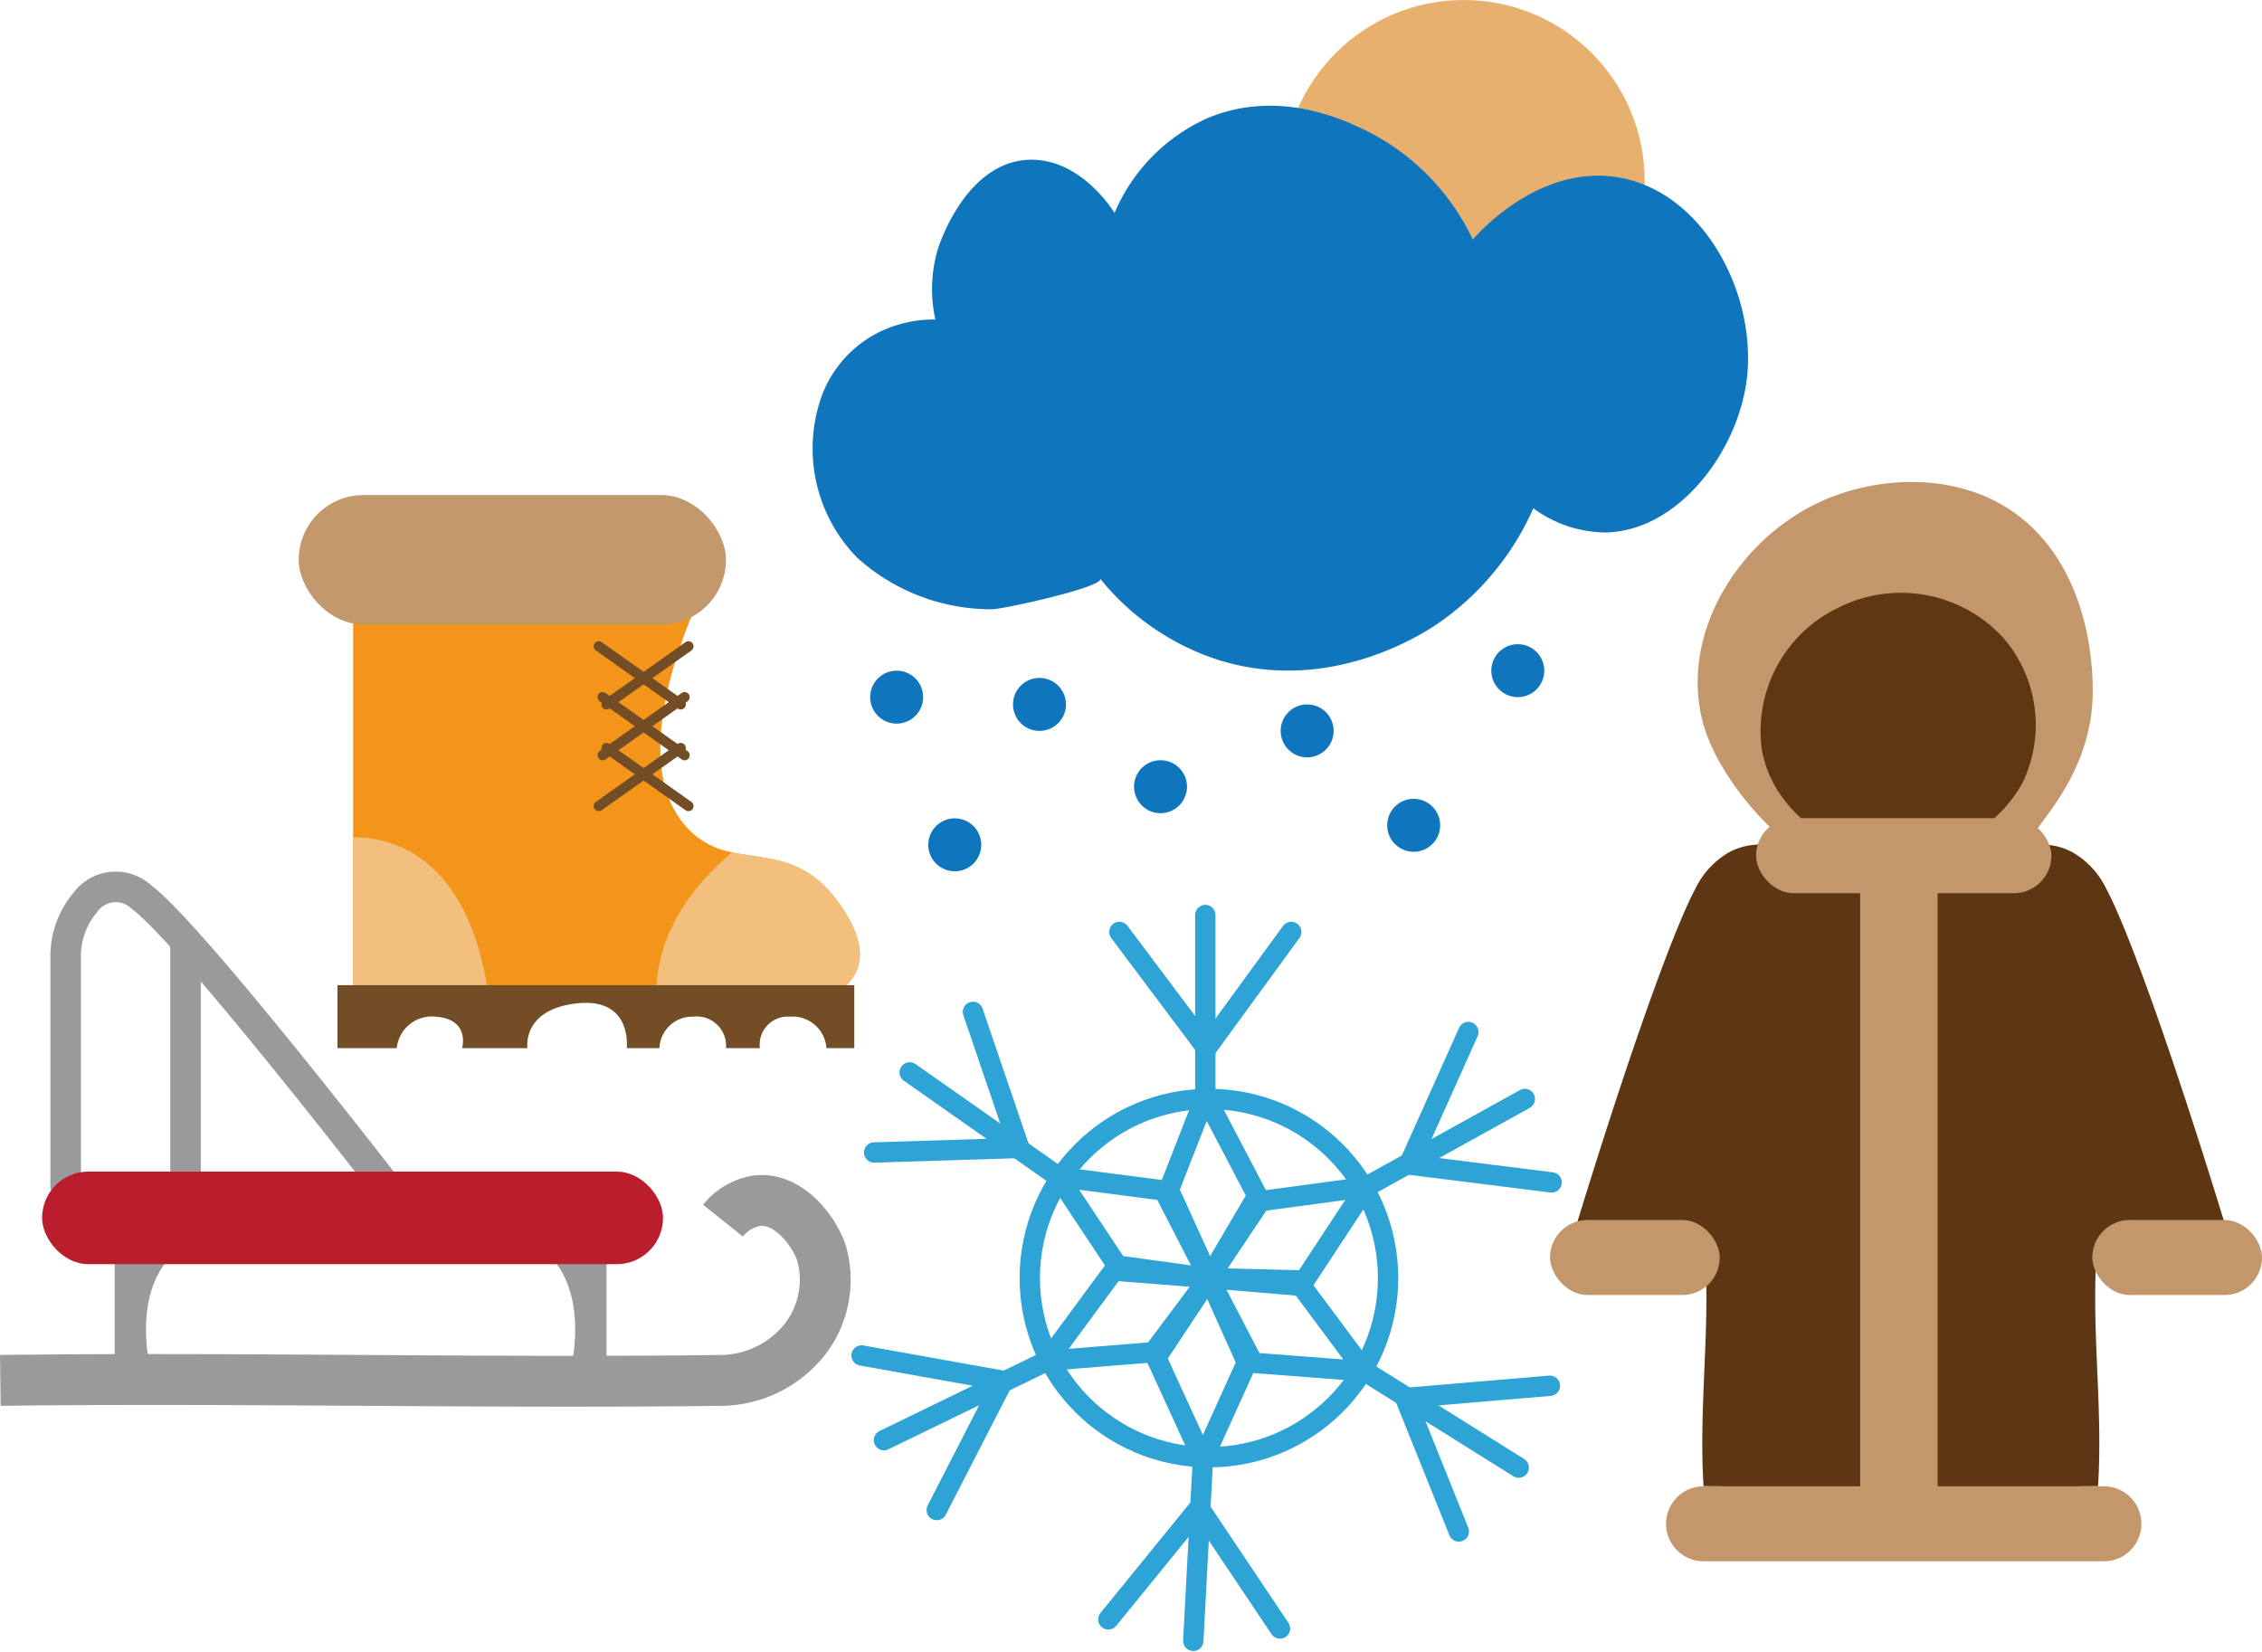<svg xmlns="http://www.w3.org/2000/svg" width="139.204" height="101.648" viewBox="0 0 139.204 101.648">
  <g id="Group_40282" data-name="Group 40282" transform="translate(0.02)">
    <path id="Path_44588" data-name="Path 44588" d="M145.762,307.124v8.665h2.346s-1.788-5.871,2.011-8.33Z" transform="translate(-138.723 -230.883)" fill="#9a9a9c"/>
    <line id="Line_1251" data-name="Line 1251" y1="15.198" transform="translate(11.397 58.028)" fill="none" stroke="#9a9a9c" stroke-miterlimit="10" stroke-width="1.879"/>
    <g id="Group_40281" data-name="Group 40281">
      <ellipse id="Ellipse_8685" data-name="Ellipse 8685" cx="11.135" cy="11.135" rx="11.135" ry="11.135" transform="translate(78.924)" fill="#e8b06e"/>
      <path id="Path_44589" data-name="Path 44589" d="M196.563,243.606a7.152,7.152,0,0,1,4.45-4.672,7.668,7.668,0,0,1,2.681-.447,8.641,8.641,0,0,1,.149-4.321c.075-.246,1.726-5.412,5.661-5.512,3.115-.079,5.1,3.082,5.214,3.277a11.174,11.174,0,0,1,5.662-5.81c4.406-1.884,8.511.1,9.832.745a14.307,14.307,0,0,1,6.555,6.7c.4-.463,3.977-4.455,8.641-3.873,5.507.687,8.958,7.306,8.194,12.664-.622,4.367-4.222,9.135-8.64,9.236a7.573,7.573,0,0,1-4.47-1.489,16.834,16.834,0,0,1-5.959,7.151c-1.035.691-6.6,4.235-13.259,2.235a15.435,15.435,0,0,1-7.449-5.065c.4.494-6.05,1.916-6.656,1.894a12.284,12.284,0,0,1-8.3-3.186A9.6,9.6,0,0,1,196.563,243.606Z" transform="translate(-146.151 -218.822)" fill="#0f75bd"/>
      <ellipse id="Ellipse_8686" data-name="Ellipse 8686" cx="1.63" cy="1.63" rx="1.63" ry="1.63" transform="translate(53.53 41.277)" fill="#0f75bd"/>
      <ellipse id="Ellipse_8687" data-name="Ellipse 8687" cx="1.63" cy="1.63" rx="1.63" ry="1.63" transform="translate(57.106 50.365)" fill="#0f75bd"/>
      <ellipse id="Ellipse_8688" data-name="Ellipse 8688" cx="1.63" cy="1.63" rx="1.63" ry="1.63" transform="translate(62.32 41.724)" fill="#0f75bd"/>
      <ellipse id="Ellipse_8689" data-name="Ellipse 8689" cx="1.63" cy="1.63" rx="1.63" ry="1.63" transform="translate(69.769 46.789)" fill="#0f75bd"/>
      <ellipse id="Ellipse_8690" data-name="Ellipse 8690" cx="1.63" cy="1.63" rx="1.63" ry="1.63" transform="translate(78.793 43.353)" fill="#0f75bd"/>
      <ellipse id="Ellipse_8691" data-name="Ellipse 8691" cx="1.63" cy="1.63" rx="1.63" ry="1.63" transform="translate(85.348 49.164)" fill="#0f75bd"/>
      <ellipse id="Ellipse_8692" data-name="Ellipse 8692" cx="1.63" cy="1.63" rx="1.63" ry="1.63" transform="translate(91.755 39.647)" fill="#0f75bd"/>
      <path id="Path_44590" data-name="Path 44590" d="M265.005,274.213c-1.005-.837-4.163-4.083-4.811-7.585-.985-5.324,2.568-10.6,7.151-12.813,3.772-1.821,9.27-2.062,12.961,1.192,3.977,3.507,4.142,9.346,4.006,11.173-.3,3.966-2.608,6.54-3.559,7.9C275.241,273.779,270.517,274.511,265.005,274.213Z" transform="translate(-155.573 -222.827)" fill="#c4966c"/>
      <path id="Path_44591" data-name="Path 44591" d="M264.816,278.828c-1.641-.187-2.9-.375-4.171.3a5.157,5.157,0,0,0-2.086,2.235c-1.389,2.583-4.259,10.627-7.6,21.6l8.194.893c.3,4.917-.4,9.386-.1,14.3,3.774,0,8.542.447,12.317.447V279.35C268.556,279.216,266.341,279,264.816,278.828Z" transform="translate(-154.236 -226.685)" fill="#5d3713"/>
      <path id="Path_44592" data-name="Path 44592" d="M281.036,278.828c1.641-.187,2.9-.375,4.171.3a5.157,5.157,0,0,1,2.086,2.235c1.389,2.583,4.259,10.627,7.6,21.6l-8.194.893c-.3,4.917.4,9.386.1,14.3-3.773,0-8.542.447-12.317.447V279.35C277.3,279.216,279.512,279,281.036,278.828Z" transform="translate(-157.704 -226.685)" fill="#5d3713"/>
      <path id="Path_44593" data-name="Path 44593" d="M269.706,276.084c-.318-.127-4.3-1.807-5.063-5.906a8.421,8.421,0,0,1,4.726-8.776,8.551,8.551,0,0,1,10.125,1.857,8.2,8.2,0,0,1,1.182,8.944,8.324,8.324,0,0,1-4.725,3.881A8.757,8.757,0,0,1,269.706,276.084Z" transform="translate(-156.236 -224.01)" fill="#5e3813"/>
      <rect id="Rectangle_2006" data-name="Rectangle 2006" width="18.176" height="4.618" rx="2.309" transform="translate(108.048 50.355)" fill="#c4966c"/>
      <rect id="Rectangle_2007" data-name="Rectangle 2007" width="10.445" height="4.618" rx="2.309" transform="translate(95.369 75.086)" fill="#c4966c"/>
      <path id="Path_44594" data-name="Path 44594" d="M260.056,324.993h24.633a2.309,2.309,0,0,1,0,4.618H260.056a2.309,2.309,0,1,1,0-4.618Z" transform="translate(-155.236 -233.518)" fill="#c4966c"/>
      <rect id="Rectangle_2008" data-name="Rectangle 2008" width="10.445" height="4.618" rx="2.309" transform="translate(128.74 75.086)" fill="#c4966c"/>
      <rect id="Rectangle_2009" data-name="Rectangle 2009" width="4.767" height="41.128" transform="translate(114.454 53.624)" fill="#c4966c"/>
      <path id="Path_44595" data-name="Path 44595" d="M218.283,284.975l5.363,7.151,5.214-7.151" transform="translate(-149.417 -227.617)" fill="none" stroke="#2ea3d6" stroke-linecap="round" stroke-miterlimit="10" stroke-width="1.252"/>
      <path id="Path_44596" data-name="Path 44596" d="M224.074,283.752v11.174l-2.384,6.108L224.3,306.1l2.98-5.065-3.2-6.108" transform="translate(-149.919 -227.437)" fill="none" stroke="#2ea3d6" stroke-linecap="round" stroke-miterlimit="10" stroke-width="1.252"/>
      <path id="Path_44597" data-name="Path 44597" d="M242.842,292.2l-3.657,8.157,8.782,1.1" transform="translate(-152.499 -228.683)" fill="none" stroke="#2ea3d6" stroke-linecap="round" stroke-miterlimit="10" stroke-width="1.252"/>
      <path id="Path_44598" data-name="Path 44598" d="M244.189,297.033l-9.774,5.414-6.5.875-3.168,4.735,5.875.152,3.791-5.762" transform="translate(-150.37 -229.395)" fill="none" stroke="#2ea3d6" stroke-linecap="round" stroke-miterlimit="10" stroke-width="1.252"/>
      <path id="Path_44599" data-name="Path 44599" d="M247.822,317.736l-8.907.754,3.3,8.213" transform="translate(-152.459 -232.448)" fill="none" stroke="#2ea3d6" stroke-linecap="round" stroke-miterlimit="10" stroke-width="1.252"/>
      <path id="Path_44600" data-name="Path 44600" d="M243.812,321.627,234.34,315.7l-3.914-5.26-5.677-.476,2.714,5.213,6.877.524" transform="translate(-150.37 -231.302)" fill="none" stroke="#2ea3d6" stroke-linecap="round" stroke-miterlimit="10" stroke-width="1.252"/>
      <path id="Path_44601" data-name="Path 44601" d="M228.05,333.977l-4.976-7.426-5.587,6.864" transform="translate(-149.299 -233.748)" fill="none" stroke="#2ea3d6" stroke-linecap="round" stroke-miterlimit="10" stroke-width="1.252"/>
      <path id="Path_44602" data-name="Path 44602" d="M223.223,332.291l.594-11.158,2.705-5.973-2.334-5.2-3.245,4.9,2.874,6.27" transform="translate(-149.809 -231.302)" fill="none" stroke="#2ea3d6" stroke-linecap="round" stroke-miterlimit="10" stroke-width="1.252"/>
      <path id="Path_44603" data-name="Path 44603" d="M204.3,325.063l4.085-7.951-8.711-1.561" transform="translate(-146.673 -232.126)" fill="none" stroke="#2ea3d6" stroke-linecap="round" stroke-miterlimit="10" stroke-width="1.252"/>
      <path id="Path_44604" data-name="Path 44604" d="M201.291,319.859l10.048-4.887,6.536-.528,3.415-4.56-5.858-.464-4.092,5.552" transform="translate(-146.911 -231.222)" fill="none" stroke="#2ea3d6" stroke-linecap="round" stroke-miterlimit="10" stroke-width="1.252"/>
      <path id="Path_44605" data-name="Path 44605" d="M200.583,299.4l8.934-.279-2.855-8.377" transform="translate(-146.807 -228.468)" fill="none" stroke="#2ea3d6" stroke-linecap="round" stroke-miterlimit="10" stroke-width="1.252"/>
      <path id="Path_44606" data-name="Path 44606" d="M203.147,295.114l9.144,6.421L215.92,307l5.644.777-2.433-5.349-6.84-.889" transform="translate(-147.185 -229.112)" fill="none" stroke="#2ea3d6" stroke-linecap="round" stroke-miterlimit="10" stroke-width="1.252"/>
      <ellipse id="Ellipse_8693" data-name="Ellipse 8693" cx="11.024" cy="11.024" rx="11.024" ry="11.024" transform="translate(63.354 67.638)" fill="none" stroke="#2ea3d6" stroke-linecap="round" stroke-miterlimit="10" stroke-width="1.252"/>
      <path id="Path_44607" data-name="Path 44607" d="M189.57,285.959s-3.881-.357-7.933-.517c-3.368-.144-6.849-.149-8.307.293a9.281,9.281,0,0,1-1.911.327,44.14,44.14,0,0,1-8.446-.476V259.812l21.232,1.116s-4.17,8.547-1.34,13.026a4.958,4.958,0,0,0,3.427,2.408c2.237.5,4.72.138,6.924,3.635C196.643,285.437,189.57,285.959,189.57,285.959Z" transform="translate(-141.261 -223.907)" fill="#f3951b"/>
      <path id="Path_44608" data-name="Path 44608" d="M171.419,288.764a44.139,44.139,0,0,1-8.446-.476V278.14C165.482,278.135,170.378,279.379,171.419,288.764Z" transform="translate(-141.261 -226.609)" fill="#f3bf7c"/>
      <path id="Path_44609" data-name="Path 44609" d="M192.8,288.822s-3.881-.357-7.933-.518c-.1-2.525.8-5.819,4.655-9.08,2.237.5,4.72.138,6.924,3.635C199.87,288.3,192.8,288.822,192.8,288.822Z" transform="translate(-144.488 -226.769)" fill="#f3bf7c"/>
      <rect id="Rectangle_2010" data-name="Rectangle 2010" width="26.295" height="7.97" rx="3.985" transform="translate(18.362 30.467)" fill="#c3986c"/>
      <path id="Path_44610" data-name="Path 44610" d="M161.839,288.819v3.874h3.65a2.17,2.17,0,0,1,2.384-1.937c2.16.149,1.639,1.937,1.639,1.937h4.022s-.373-2.384,3.054-2.756,3.054,2.756,3.054,2.756h2.012a2.021,2.021,0,0,1,2.085-1.937,1.805,1.805,0,0,1,2.011,1.937h2.086a1.733,1.733,0,0,1,1.862-1.937,2.088,2.088,0,0,1,2.234,1.937h1.714v-3.874Z" transform="translate(-141.093 -228.184)" fill="#724d25"/>
      <path id="Path_44611" data-name="Path 44611" d="M163.237,261.122" transform="translate(-141.3 -224.1)" fill="#724d25"/>
      <line id="Line_1252" data-name="Line 1252" x1="5.045" y2="3.576" transform="translate(37.303 39.778)" fill="none" stroke="#724d25" stroke-linecap="round" stroke-miterlimit="10" stroke-width="0.626"/>
      <line id="Line_1253" data-name="Line 1253" x1="5.045" y2="3.576" transform="translate(37.065 42.906)" fill="none" stroke="#724d25" stroke-linecap="round" stroke-miterlimit="10" stroke-width="0.626"/>
      <line id="Line_1254" data-name="Line 1254" x1="5.045" y2="3.576" transform="translate(36.828 46.035)" fill="none" stroke="#724d25" stroke-linecap="round" stroke-miterlimit="10" stroke-width="0.626"/>
      <line id="Line_1255" data-name="Line 1255" x2="5.045" y2="3.576" transform="translate(36.828 39.778)" fill="none" stroke="#724d25" stroke-linecap="round" stroke-miterlimit="10" stroke-width="0.626"/>
      <line id="Line_1256" data-name="Line 1256" x2="5.045" y2="3.576" transform="translate(37.065 42.906)" fill="none" stroke="#724d25" stroke-linecap="round" stroke-miterlimit="10" stroke-width="0.626"/>
      <line id="Line_1257" data-name="Line 1257" x2="5.045" y2="3.576" transform="translate(37.303 46.035)" fill="none" stroke="#724d25" stroke-linecap="round" stroke-miterlimit="10" stroke-width="0.626"/>
      <path id="Path_44612" data-name="Path 44612" d="M181.976,305.6a3.367,3.367,0,0,1,2.123-1.229c1.85-.189,3.368,1.685,3.911,3.129a5.971,5.971,0,0,1-1.676,6.145,6.665,6.665,0,0,1-4.357,1.788c-14.824.186-29.647-.186-44.471,0" transform="translate(-137.505 -230.475)" fill="none" stroke="#9a9a9c" stroke-miterlimit="10" stroke-width="3.131"/>
      <path id="Path_44613" data-name="Path 44613" d="M180.506,307.124v8.665H178.16s1.788-5.871-2.012-8.33Z" transform="translate(-143.203 -230.883)" fill="#9a9a9c"/>
      <path id="Path_44614" data-name="Path 44614" d="M142.223,300.364V286.077a5.117,5.117,0,0,1,1.174-3.355,2.325,2.325,0,0,1,3.519-.349c3.129,2.346,15.867,18.883,15.867,18.883" transform="translate(-138.201 -227.138)" fill="none" stroke="#9a9a9c" stroke-miterlimit="10" stroke-width="1.879"/>
      <rect id="Rectangle_2011" data-name="Rectangle 2011" width="38.213" height="5.699" rx="2.849" transform="translate(2.57 72.107)" fill="#ba1e2d"/>
    </g>
  </g>
</svg>
